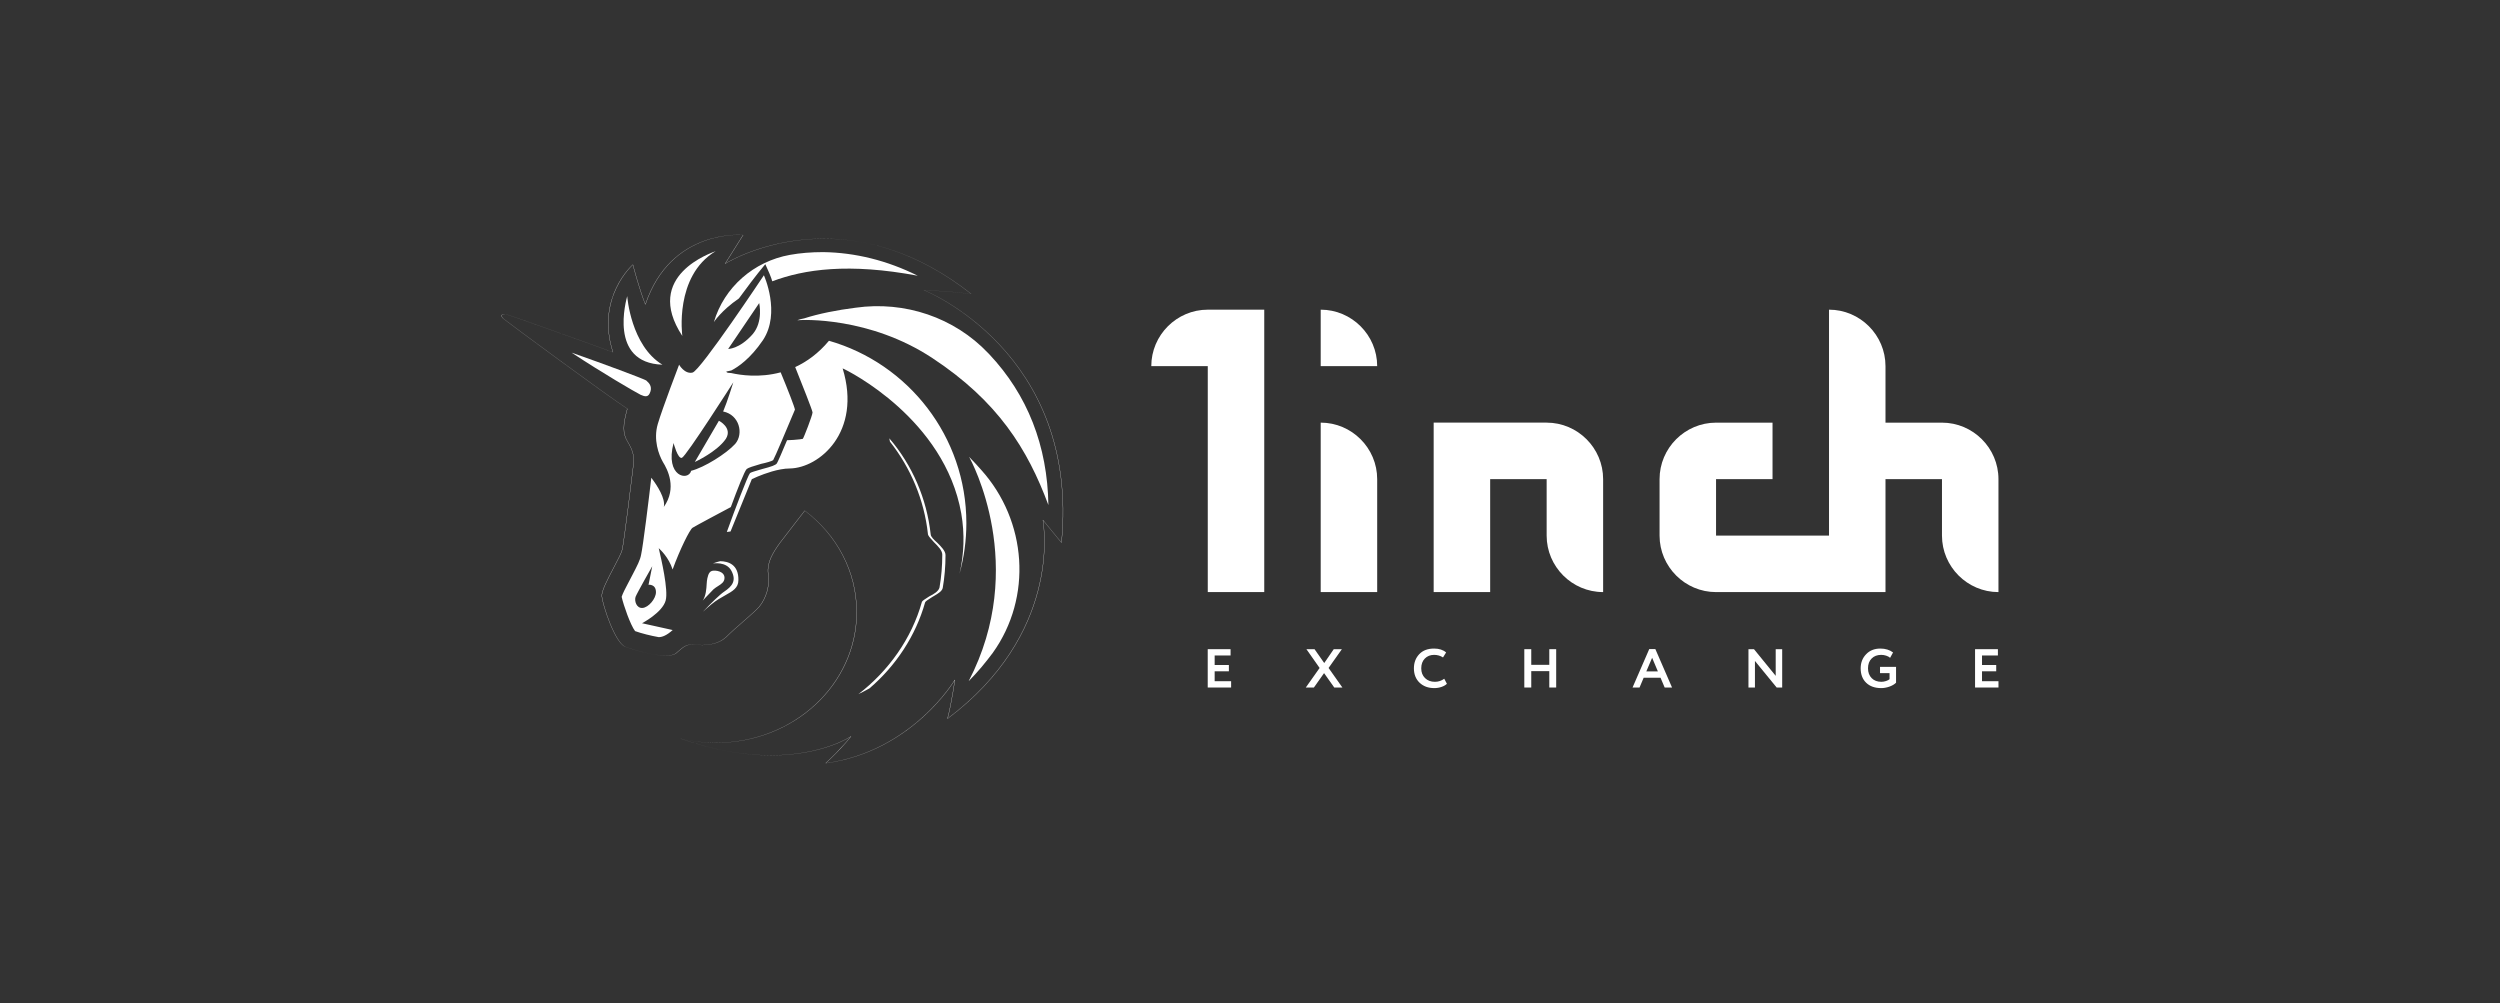 <svg width="167" height="67" viewBox="0 0 167 67" fill="none" xmlns="http://www.w3.org/2000/svg">
<rect x="0" y="0" width="167" height="67" fill="#333333" stroke="none"/>
<path d="M76.906 24.459H80.679V39.552H84.452V20.686H80.679C78.604 20.686 76.906 22.384 76.906 24.459Z" fill="white"/>
<path d="M88.223 39.551H91.996V32.005C91.996 29.93 90.298 28.232 88.223 28.232V39.551Z" fill="white"/>
<path d="M95.769 28.232V39.551H99.543V32.005H103.316V35.779C103.316 37.854 105.013 39.551 107.089 39.551V32.005C107.089 29.93 105.391 28.232 103.316 28.232H95.769Z" fill="white"/>
<path d="M129.724 28.233H125.951V24.459C125.951 22.384 124.254 20.686 122.178 20.686V35.779H114.632V32.006H118.405V28.233H114.632C112.557 28.233 110.859 29.93 110.859 32.006V35.779C110.859 37.854 112.557 39.552 114.632 39.552H125.951V32.006H129.724V35.779C129.724 37.854 131.422 39.552 133.497 39.552V32.006C133.497 29.93 131.8 28.233 129.724 28.233Z" fill="white"/>
<path d="M88.223 24.459H91.996C91.996 22.384 90.298 20.686 88.223 20.686V24.459Z" fill="white"/>
<path d="M82.239 45.926H80.676V43.365H82.202V43.786H81.139V44.422H82.089V44.843H81.139V45.505H82.239V45.926Z" fill="white"/>
<path d="M89.095 43.365H89.638L88.749 44.62L89.672 45.926H89.129L88.447 44.964L87.769 45.926H87.227L88.15 44.62L87.268 43.365H87.811L88.459 44.291L89.095 43.365Z" fill="white"/>
<path d="M96.476 45.34L96.653 45.676C96.57 45.762 96.451 45.831 96.296 45.885C96.142 45.938 95.98 45.965 95.809 45.965C95.407 45.965 95.08 45.845 94.826 45.603C94.575 45.362 94.449 45.042 94.449 44.645C94.449 44.264 94.569 43.949 94.807 43.697C95.043 43.449 95.374 43.324 95.798 43.324C96.135 43.324 96.402 43.411 96.601 43.584L96.393 43.917C96.215 43.802 96.017 43.745 95.798 43.745C95.547 43.745 95.341 43.827 95.18 43.99C95.019 44.153 94.939 44.372 94.939 44.645C94.939 44.913 95.023 45.13 95.192 45.296C95.362 45.462 95.582 45.545 95.851 45.545C96.082 45.545 96.29 45.476 96.476 45.34Z" fill="white"/>
<path d="M103.953 45.926H103.493V44.832H102.288V45.926H101.824V43.365H102.288V44.411H103.493V43.365H103.953V45.926Z" fill="white"/>
<path d="M109.522 45.925H109.055L110.17 43.357H110.577L111.692 45.925H111.199L110.923 45.271H109.797L109.522 45.925ZM110.746 44.85L110.362 43.939L109.974 44.85H110.746Z" fill="white"/>
<path d="M119.05 43.365V45.926H118.681L117.23 44.152V45.926H116.797V43.365H117.166L118.617 45.147V43.365H119.05Z" fill="white"/>
<path d="M126.222 44.967H125.585V44.546H126.656V45.607C126.543 45.717 126.392 45.804 126.204 45.87C126.015 45.934 125.837 45.965 125.668 45.965C125.242 45.965 124.905 45.846 124.659 45.607C124.415 45.37 124.293 45.05 124.293 44.645C124.293 44.269 124.414 43.956 124.655 43.705C124.896 43.451 125.214 43.324 125.608 43.324C125.945 43.324 126.228 43.411 126.456 43.584L126.26 43.942C126.195 43.882 126.108 43.834 126 43.8C125.892 43.763 125.78 43.745 125.664 43.745C125.401 43.745 125.189 43.825 125.028 43.986C124.865 44.145 124.783 44.364 124.783 44.645C124.783 44.916 124.865 45.134 125.028 45.3C125.189 45.463 125.405 45.545 125.676 45.545C125.771 45.545 125.875 45.528 125.985 45.493C126.096 45.457 126.175 45.415 126.222 45.369V44.967Z" fill="white"/>
<path d="M133.498 45.926H131.934V43.365H133.46V43.786H132.398V44.422H133.347V44.843H132.398V45.505H133.498V45.926Z" fill="white"/>
<path fill-rule="evenodd" clip-rule="evenodd" d="M61.721 19.382C61.721 19.382 63.269 19.444 64.878 19.629C61.257 16.782 57.822 15.946 55.036 15.946C51.227 15.946 48.638 17.501 48.448 17.615L48.444 17.617L49.651 15.698C49.651 15.698 44.822 15.234 43.12 20.341C42.687 19.258 42.285 17.679 42.285 17.679C42.285 17.679 39.778 19.877 40.954 23.529C38.075 22.477 33.959 21.022 33.804 20.991C33.587 20.96 33.526 21.053 33.526 21.053C33.526 21.053 33.464 21.146 33.649 21.301C33.99 21.579 40.489 26.377 41.913 27.305C41.604 28.419 41.604 28.945 41.913 29.471C42.346 30.183 42.377 30.555 42.316 31.081C42.254 31.607 41.697 36.157 41.573 36.714C41.523 36.939 41.281 37.396 41.015 37.899C40.621 38.643 40.174 39.489 40.211 39.84C40.273 40.428 41.077 42.935 41.789 43.214C42.316 43.399 43.615 43.802 44.482 43.802C44.791 43.802 45.07 43.74 45.194 43.616C45.72 43.152 45.875 43.059 46.246 43.059H46.339C46.41 43.059 46.487 43.065 46.571 43.072C46.67 43.081 46.779 43.09 46.896 43.09C47.391 43.09 48.041 42.997 48.506 42.564C48.827 42.243 49.258 41.867 49.663 41.513C50.117 41.117 50.538 40.75 50.734 40.521C51.198 39.933 51.446 39.128 51.322 38.323C51.229 37.581 51.632 36.931 52.096 36.281C52.684 35.507 53.767 34.114 53.767 34.114C55.903 35.724 57.234 38.169 57.234 40.892C57.234 45.721 53.024 49.62 47.825 49.62C47.02 49.62 46.246 49.528 45.472 49.342C47.856 50.178 49.867 50.456 51.508 50.456C55.005 50.456 56.862 49.187 56.862 49.187C56.862 49.187 56.212 50.023 55.16 50.982H55.191C60.979 50.178 63.795 45.411 63.795 45.411C63.795 45.411 63.578 46.959 63.3 48.011C70.81 42.371 69.767 35.349 69.68 34.766C69.678 34.75 69.677 34.739 69.676 34.733C69.714 34.791 70.026 35.169 70.353 35.567H70.353C70.554 35.81 70.761 36.061 70.914 36.25C72.152 23.498 61.721 19.382 61.721 19.382ZM64.863 19.626C63.253 19.441 61.706 19.379 61.706 19.379C61.706 19.379 72.136 23.495 70.898 36.247C70.745 36.059 70.539 35.808 70.338 35.564L70.338 35.564C70.01 35.166 69.698 34.788 69.66 34.73C69.661 34.736 69.663 34.747 69.665 34.763C69.751 35.346 70.795 42.368 63.284 48.008C63.563 46.956 63.779 45.408 63.779 45.408C63.779 45.408 60.963 50.175 55.175 50.979H55.144C56.197 50.02 56.847 49.184 56.847 49.184C56.847 49.184 54.99 50.453 51.492 50.453C49.852 50.453 47.84 50.175 45.457 49.339C46.231 49.525 47.004 49.617 47.809 49.617C53.009 49.617 57.218 45.718 57.218 40.889C57.218 38.166 55.887 35.721 53.752 34.111C53.752 34.111 52.668 35.504 52.08 36.278C51.616 36.928 51.214 37.578 51.306 38.321C51.43 39.125 51.183 39.93 50.718 40.518C50.522 40.747 50.101 41.114 49.647 41.51C49.242 41.864 48.811 42.24 48.49 42.561C48.026 42.994 47.376 43.087 46.881 43.087C46.763 43.087 46.655 43.078 46.556 43.069C46.472 43.062 46.394 43.056 46.324 43.056H46.231C45.859 43.056 45.704 43.149 45.178 43.613C45.054 43.737 44.776 43.799 44.466 43.799C43.6 43.799 42.3 43.396 41.774 43.211C41.062 42.932 40.257 40.425 40.195 39.837C40.158 39.486 40.606 38.64 40.999 37.897C41.265 37.393 41.507 36.936 41.557 36.711C41.681 36.154 42.238 31.604 42.3 31.078C42.362 30.552 42.331 30.18 41.898 29.469C41.588 28.942 41.588 28.416 41.898 27.302C40.474 26.374 33.974 21.576 33.634 21.298C33.448 21.143 33.51 21.05 33.51 21.05C33.51 21.05 33.572 20.957 33.788 20.988C33.943 21.019 38.06 22.474 40.938 23.526C39.762 19.874 42.269 17.676 42.269 17.676C42.269 17.676 42.671 19.255 43.105 20.338C44.807 15.231 49.635 15.696 49.635 15.696L48.428 17.614L48.432 17.612C48.622 17.498 51.211 15.943 55.021 15.943C57.806 15.943 61.242 16.779 64.863 19.626ZM48.819 33.873C49.261 32.672 49.74 31.448 49.883 31.326C50.007 31.233 50.316 31.14 50.842 30.985C51.152 30.923 51.585 30.799 51.647 30.738C51.75 30.583 52.622 28.505 52.967 27.683L52.968 27.681L52.97 27.678C53.039 27.513 53.086 27.4 53.102 27.364C53.076 27.186 52.656 26.095 52.148 24.872C50.725 25.254 49.45 25.057 48.85 24.921C48.642 24.91 48.521 24.888 48.521 24.888C48.521 24.888 48.55 24.88 48.604 24.859C48.563 24.848 48.532 24.838 48.513 24.833L48.513 24.833H48.513C48.498 24.828 48.489 24.826 48.488 24.826C48.614 24.802 48.735 24.775 48.853 24.746C49.297 24.518 50.124 23.963 50.966 22.721C52.173 20.895 51.028 18.388 51.028 18.388C51.028 18.388 46.788 24.764 46.261 24.888C45.735 25.012 45.364 24.362 45.364 24.362C45.364 24.362 44.25 27.271 43.94 28.323C43.631 29.376 44.002 30.366 44.281 30.861C44.59 31.357 45.24 32.595 44.343 33.864C44.466 33.306 43.909 32.44 43.507 31.914C43.352 33.276 42.95 36.525 42.826 37.051C42.767 37.405 42.568 37.787 42.228 38.438L42.176 38.537C42.124 38.641 42.058 38.767 41.987 38.901L41.986 38.901C41.804 39.246 41.593 39.645 41.526 39.868C41.65 40.425 42.114 41.756 42.424 42.158C42.857 42.313 43.476 42.468 44.002 42.561C44.239 42.561 44.532 42.448 44.935 42.087L42.887 41.632C42.887 41.632 44.249 40.92 44.466 40.115C44.66 39.422 44.159 37.289 44.03 36.741C44.015 36.677 44.005 36.634 44.002 36.618L44.014 36.629C44.108 36.715 44.669 37.228 44.93 38.042C45.425 36.68 46.075 35.38 46.261 35.256C46.421 35.15 48.295 34.151 48.819 33.873ZM48.8 35.503C48.719 35.51 48.636 35.521 48.552 35.535C49.109 33.987 49.945 31.79 50.099 31.604C50.149 31.555 50.454 31.466 50.732 31.385H50.732C50.803 31.365 50.872 31.345 50.935 31.326C51.523 31.171 51.802 31.078 51.895 30.954C51.956 30.861 52.266 30.149 52.575 29.407C52.678 29.407 52.84 29.398 53.006 29.386C53.29 29.365 53.589 29.333 53.628 29.314C53.69 29.252 54.278 27.735 54.278 27.55C54.278 27.548 54.278 27.546 54.277 27.544C54.277 27.542 54.277 27.54 54.276 27.538C54.245 27.354 53.631 25.798 53.119 24.521C53.889 24.166 54.667 23.612 55.375 22.763C60.67 24.279 64.553 29.164 64.553 34.947C64.553 36.116 64.393 37.25 64.094 38.328C64.397 37.034 64.45 35.678 64.212 34.297C63.101 27.998 56.691 24.779 56.292 24.61L56.29 24.61L56.289 24.609L56.289 24.61C57.588 28.881 54.71 31.264 52.761 31.294C52.378 31.294 51.949 31.383 51.553 31.498C50.831 31.709 50.223 32.006 50.223 32.006L48.8 35.503ZM58.084 45.982C59.848 44.47 61.168 42.474 61.798 40.239C61.822 40.167 61.994 40.059 62.157 39.956C62.205 39.925 62.251 39.896 62.293 39.868L62.356 39.831L62.4 39.805C62.671 39.645 62.919 39.499 62.974 39.28C63.098 38.568 63.16 37.825 63.16 37.082C63.16 36.804 62.881 36.525 62.603 36.247C62.386 36.061 62.169 35.844 62.169 35.69C61.909 33.316 60.945 31.075 59.407 29.28C59.421 29.352 59.434 29.425 59.447 29.5C60.839 31.264 61.737 33.399 61.984 35.659C61.984 35.774 62.123 35.925 62.257 36.071L62.257 36.071C62.303 36.12 62.348 36.169 62.387 36.216C62.665 36.494 62.944 36.773 62.944 37.051C62.944 37.794 62.882 38.537 62.758 39.249C62.696 39.497 62.387 39.682 62.077 39.837C62.035 39.865 61.988 39.895 61.941 39.925C61.778 40.028 61.606 40.137 61.582 40.208C60.901 42.654 59.354 44.82 57.342 46.368C57.594 46.247 57.842 46.118 58.084 45.982ZM46.956 40.866C47.152 40.685 47.35 40.511 47.53 40.363C47.847 40.1 48.165 39.923 48.442 39.768C48.95 39.484 49.325 39.274 49.325 38.754C49.345 37.7 48.638 37.495 48.113 37.487C47.837 37.551 47.623 37.639 47.623 37.639C47.623 37.639 48.521 37.485 48.861 38.135C49.202 38.785 48.923 39.156 48.366 39.528C48.089 39.712 47.491 40.295 46.956 40.866ZM47.206 39.01C47.189 39.31 47.162 39.799 46.942 40.116C46.964 40.094 47.031 40.024 47.117 39.932L47.117 39.932C47.28 39.76 47.513 39.514 47.654 39.373C47.751 39.286 47.859 39.217 47.963 39.152C48.192 39.006 48.397 38.876 48.397 38.599C48.397 38.166 47.809 38.073 47.562 38.135C47.314 38.197 47.252 38.599 47.221 38.816C47.214 38.862 47.211 38.929 47.206 39.01ZM50.282 22.319C50.994 21.483 50.715 20.245 50.715 20.245L48.642 23.309C48.611 23.309 49.384 23.34 50.282 22.319ZM49.11 29.654C49.698 28.973 49.389 27.704 48.306 27.488C48.584 26.838 48.986 25.538 48.986 25.538C48.986 25.538 45.83 30.49 45.551 30.583C45.272 30.675 44.994 29.592 44.994 29.592C44.406 31.852 45.984 32.161 46.17 31.449C47.036 31.233 48.522 30.304 49.11 29.654ZM43.57 37.825L43.322 39.063C43.322 39.063 43.818 39.001 43.818 39.558C43.818 39.992 43.322 40.58 42.92 40.611C42.518 40.642 42.363 40.146 42.456 39.868C42.549 39.62 43.57 37.825 43.57 37.825Z" fill="white"/>
<path d="M46.414 30.861L48.023 28.106C48.023 28.106 48.952 28.571 48.488 29.314C47.9 30.18 46.414 30.861 46.414 30.861Z" fill="white"/>
<path d="M66.316 43.613C65.852 44.232 65.326 44.882 64.707 45.501C68.7 37.825 64.893 30.799 64.738 30.52C65.016 30.799 65.295 31.109 65.543 31.387C68.607 34.792 68.978 39.898 66.316 43.613Z" fill="white"/>
<path d="M70.033 33.739C68.64 29.994 66.659 26.807 62.295 23.928C58.086 21.143 53.567 21.359 53.32 21.39C53.289 21.39 53.258 21.39 53.258 21.39C53.413 21.328 53.567 21.297 53.722 21.267C54.681 20.957 55.919 20.709 57.157 20.555C60.438 20.09 63.75 21.205 66.009 23.588C66.04 23.619 66.04 23.619 66.071 23.65C68.64 26.373 69.971 29.778 70.033 33.739Z" fill="white"/>
<path d="M61.306 18.419C56.694 17.553 53.723 17.986 51.587 18.791C51.525 18.543 51.309 18.048 51.123 17.645C50.473 18.419 49.792 19.348 49.359 19.936C48.183 20.741 47.688 21.514 47.688 21.514C48.368 19.193 50.349 17.46 52.763 17.026C53.444 16.903 54.187 16.841 54.992 16.841C57.127 16.872 59.263 17.398 61.306 18.419Z" fill="white"/>
<path d="M44.25 24.362C40.629 24.238 41.836 20.029 41.898 19.781C41.898 19.812 42.146 23.093 44.25 24.362Z" fill="white"/>
<path d="M47.807 16.778C45.022 18.45 45.579 22.442 45.579 22.442C42.917 18.388 47.591 16.871 47.807 16.778Z" fill="white"/>
<path d="M43.228 25.476C43.414 25.63 43.6 25.909 43.383 26.311C43.259 26.528 43.074 26.497 42.795 26.373C42.424 26.188 40.195 24.888 38.184 23.557C40.474 24.361 42.795 25.228 43.167 25.414C43.167 25.414 43.198 25.445 43.228 25.476Z" fill="white"/>
</svg>
